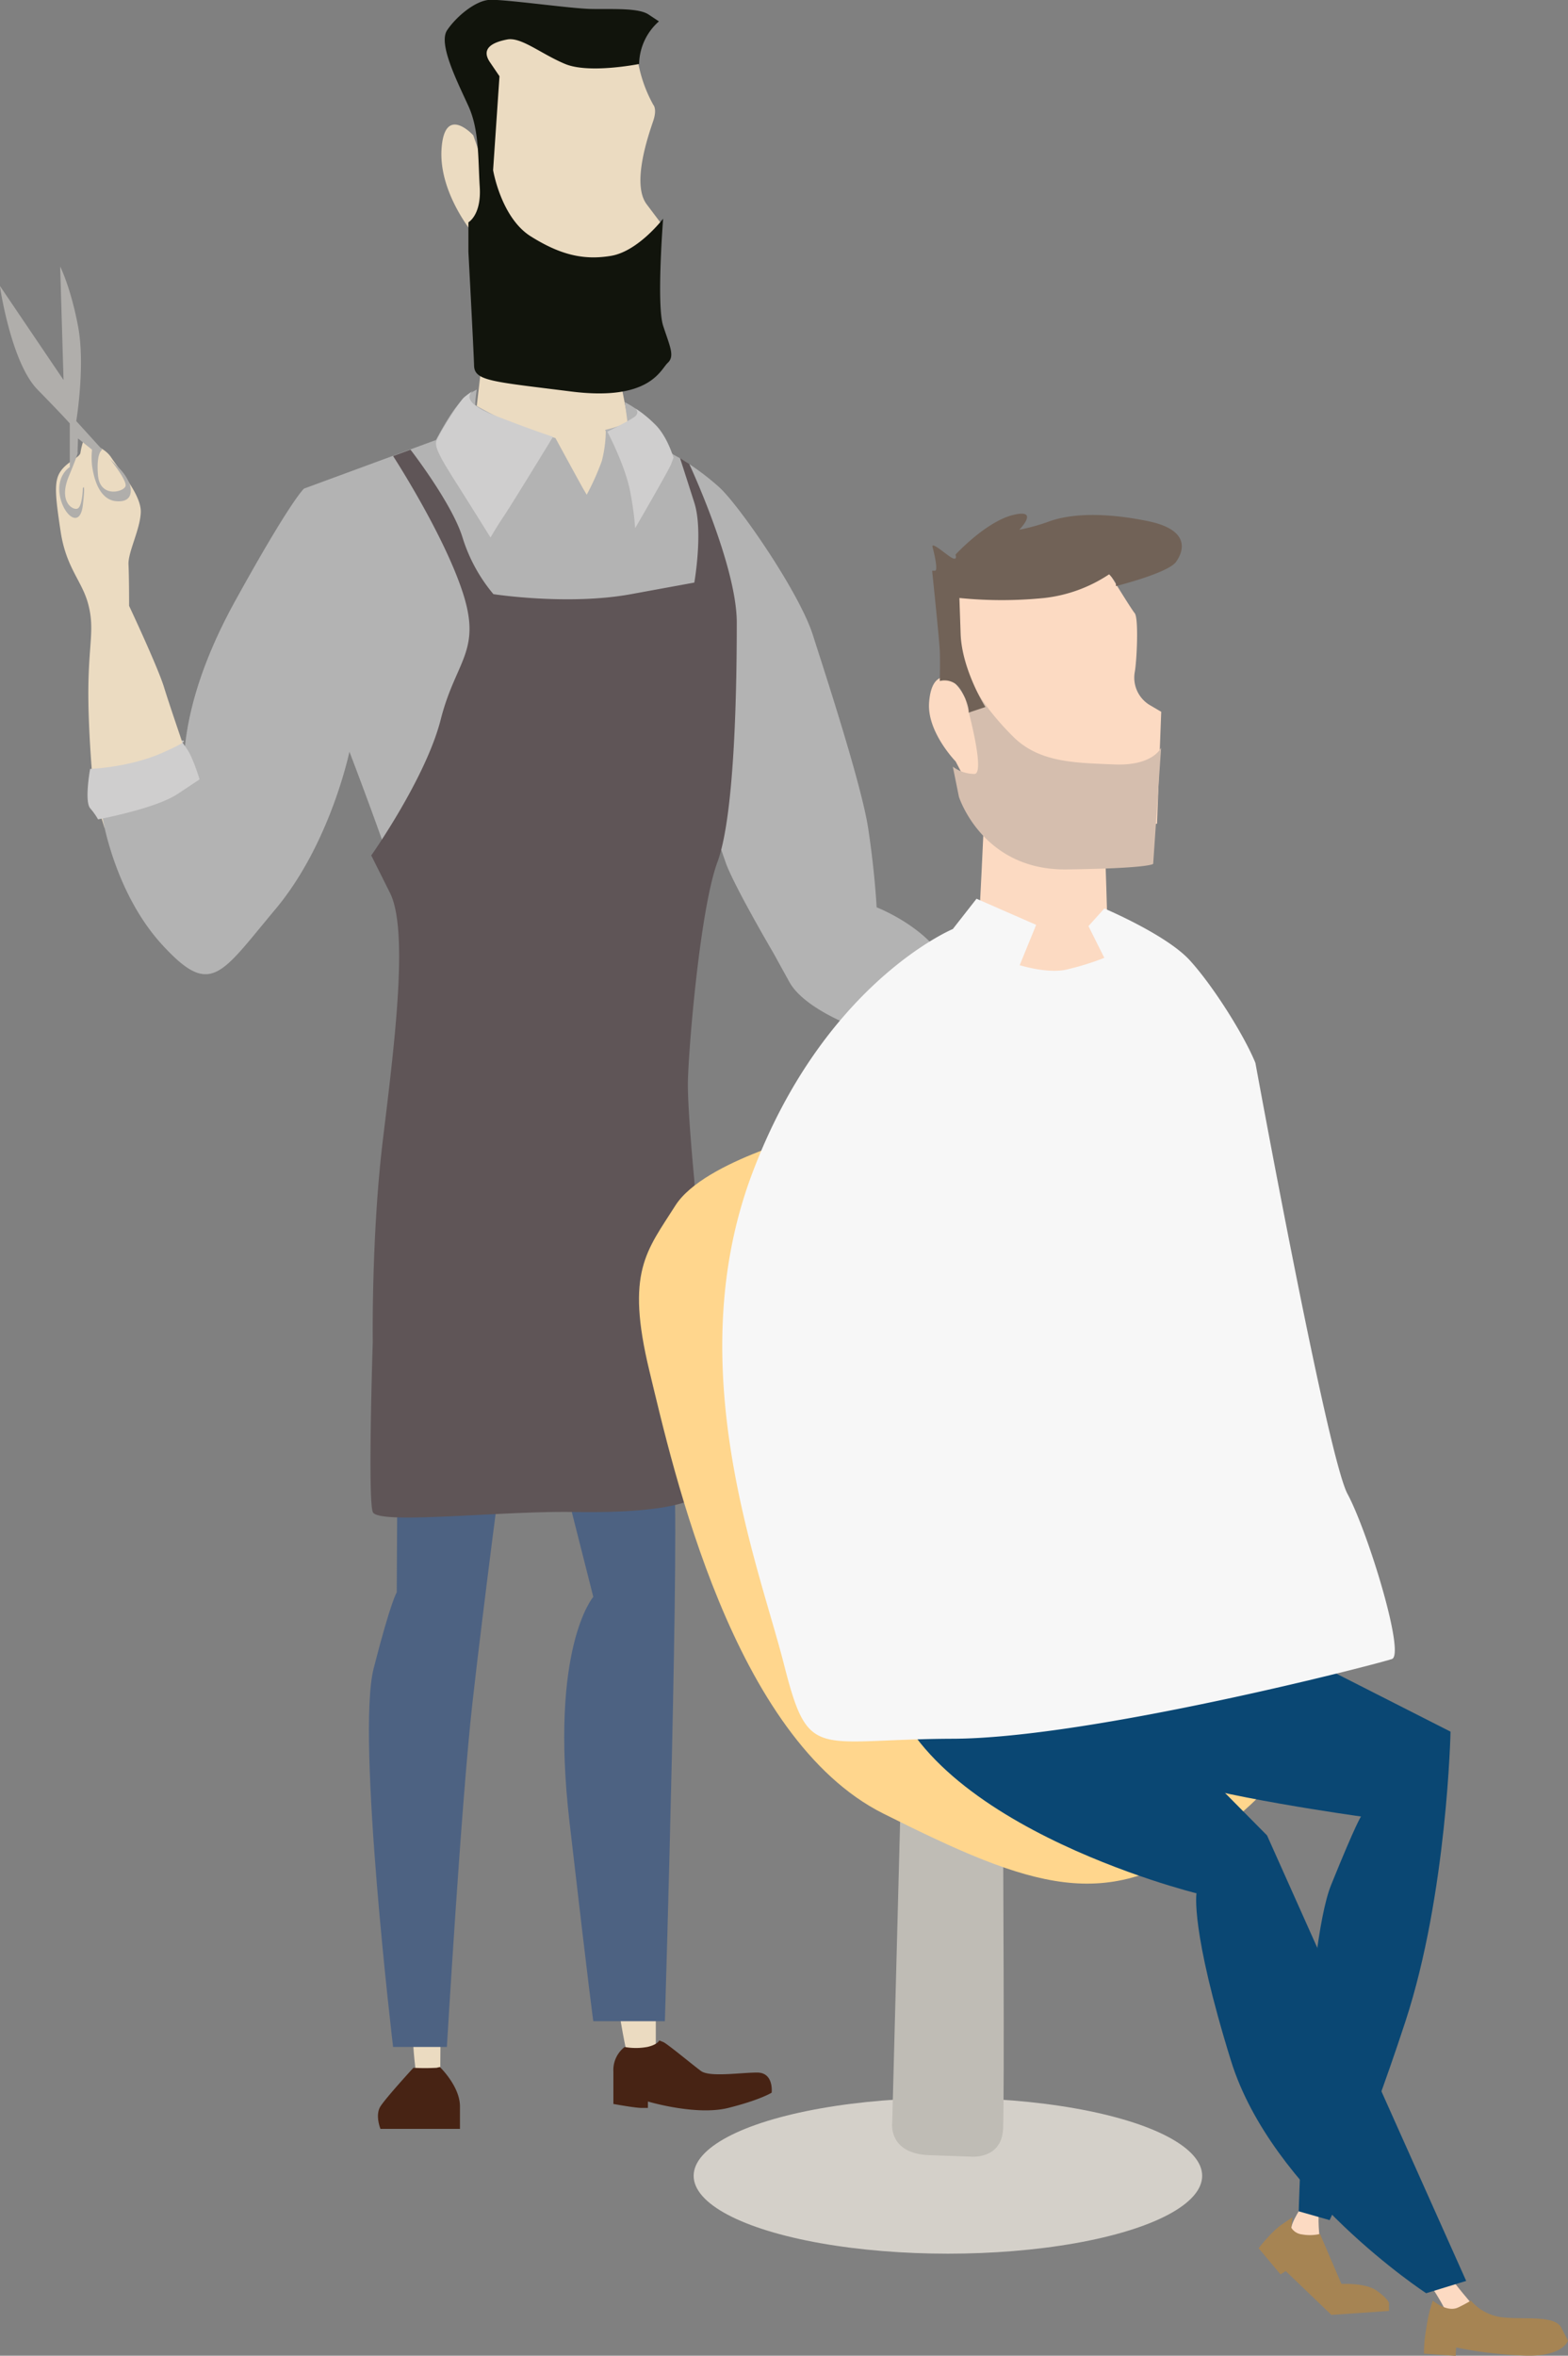 <svg xmlns="http://www.w3.org/2000/svg" viewBox="0 0 395.61 594.13">
  <rect x="0" y="0" width="395.61" height="594.13" fill="#808080" stroke="none"/>
  <defs>
    <style>
      .cls-1 {
        fill: #ebdbc1;
      }

      .cls-2 {
        fill: #11140c;
      }

      .cls-3 {
        fill: #b3b3b3;
      }

      .cls-4 {
        fill: #cfcece;
      }

      .cls-5 {
        fill: #4d6282;
      }

      .cls-6 {
        fill: #5f5557;
      }

      .cls-7 {
        fill: #472314;
      }

      .cls-8 {
        fill: #b0aeab;
      }

      .cls-9 {
        fill: #fcdac2;
      }

      .cls-10 {
        fill: #d5beae;
      }

      .cls-11 {
        fill: #716257;
      }

      .cls-12 {
        fill: #d4d0c9;
      }

      .cls-13 {
        fill: #bfbcb5;
      }

      .cls-14 {
        fill: #ffd68d;
      }

      .cls-15 {
        fill: #0a4773;
      }

      .cls-16 {
        fill: #f7f7f7;
      }

      .cls-17 {
        fill: #a68453;
      }
    </style>
  </defs>
  <g id="Layer_2" data-name="Layer 2">
    <path class="cls-1" d="M274.65,176.56s-4.47,6-3.73,10.94a34.78,34.78,0,0,0,3.73,10.2s1,1,0,4S269,217.59,273,222.81l3.93,5.22s-2.24,12.43-12.43,11.69-22.38,4.72-25.12-3a8.79,8.79,0,0,0-9.94-6.21s-9-10.5-8.21-21.78,8-3.34,8-3.34l2,5.72,1.74-11.19-2.49-15.66s1.74-4.23,2.74-4.48,15.89-.74,15.89-.74l16.43.25Z" transform="translate(-109.82 -171.26)"/>
    <path class="cls-1" d="M229.5,278.9l2-17.26h37.68l-3.16,4,3.16,16.11,4.89,20.42-22.29,13.23s-19.41-1.15-20.28-3.17-5.75-17.54-4.88-19S229.5,278.9,229.5,278.9Z" transform="translate(-109.82 -171.26)"/>
    <path class="cls-1" d="M130.75,282.77s5,.62,7.14,3.88,7.61,9.47,7.45,13.82-3.26,10.08-3.1,13.19.15,10.4.15,10.4,7.3,15.52,8.85,20.64S159.77,370,159.77,370l-18.62,12.58-5-2.64-1.86-6.06-.93-4s-1.4-14.59-1.24-25.61,1.55-14.43,0-20.48-5.59-9.16-7-18.47-1.71-12.73,0-15.21,4.81-3.42,5-4.66A17,17,0,0,1,130.75,282.77Z" transform="translate(-109.82 -171.26)"/>
    <path class="cls-1" d="M213.93,683.71a97.14,97.14,0,0,0,1.21,12.73c1.11,6.66,5.15,0,5.15,0l.61-3.64s.1-7.88,0-9.49S213.93,683.71,213.93,683.71Z" transform="translate(-109.82 -171.26)"/>
    <path class="cls-1" d="M265.94,678.06s1.41,9,2.22,11.51,4.74,1,5,.91a21.33,21.33,0,0,0,2.12-2.33V675.63Z" transform="translate(-109.82 -171.26)"/>
  </g>
  <g id="Layer_3" data-name="Layer 3">
    <path class="cls-2" d="M276.07,176.65a14.67,14.67,0,0,0-5,10.75s-12.58,2.52-18.65,0-11.09-6.86-14.64-6.18-6.75,2.18-4.35,5.72l2.41,3.55-1.61,23.68s2,12,9.5,16.7,13.38,6.07,20.25,4.92,13.15-9.38,13.15-9.38-1.71,21.74,0,27,3,7.66,1.15,9.38-4.46,9.72-24.37,7.21-24.37-2.63-24.48-6.52S228,234.76,228,234.76v-7.43s3.31-1.83,2.86-8.93S230.77,204.1,228,198s-7.67-15.67-5.38-19.1,7.09-7.44,10.64-7.67,20.36,2.18,25.62,2.29,11.9-.34,14.53,1.37Z" transform="translate(-109.82 -171.26)"/>
  </g>
  <g id="Layer_4" data-name="Layer 4">
    <path class="cls-3" d="M230.11,269.51s-.55,3.75-.33,3.92,8.51,4.86,13.26,6.3,6.91,2,6.91,2,6.68,12.26,7.18,13.09.72,1.22.72,1.22a64.92,64.92,0,0,0,3.81-8.51,31.68,31.68,0,0,0,1-7.46l-.16-.39a29.07,29.07,0,0,0,4.47-1.38l1.16-.61-.66-5a27.58,27.58,0,0,1,2.82,1.71l1.6,1.11s6.4,9.63,7.91,10.45l1.5.82a65.27,65.27,0,0,1,9.87,7.26c5.07,4.52,20.27,26.58,23.7,37.27s12.33,37.94,14,48.9S331,400.1,331,400.1s8.9,3.42,14.65,10-9.86,14.38-9.86,14.38l-8.63,6.44s-14.25-4.8-18.22-12.06l-4-7.26s-10-17-12.06-22.88l-2.05-5.89s-7.55,22.06-8.62,54l-1.07,32H207.84s1.06-15.46,5.06-28l4-12.53s1.06-5.33-2.4-19.45-16.52-48-16.52-48-4.8,23.18-18.66,39.71-16.25,22.38-28.51,9.06-15.19-32.52-15.19-32.52,19.45-9.32,20.25-11.72-.8-17.06,13.33-42.64,17.32-28.25,17.32-28.25l33.31-12.26s3.72-7.24,6.35-9.76A14.57,14.57,0,0,1,230.11,269.51Z" transform="translate(-109.82 -171.26)"/>
  </g>
  <g id="Layer_5" data-name="Layer 5">
    <path class="cls-4" d="M249.35,281.42s-10.16,16.65-12.27,19.8-3.5,5.61-3.5,5.61S229,299.47,225,293.16s-5.6-9.11-5.08-10.69,5.79-10,7-11a17.79,17.79,0,0,1,2.45-1.76s-4.65,2.46,5.21,6.31S249.35,281.42,249.35,281.42Z" transform="translate(-109.82 -171.26)"/>
    <path class="cls-4" d="M263.05,280.13s4.84,9.07,5.93,16a77.05,77.05,0,0,1,1.09,8.34s8.48-14.58,9.08-16.17l.59-1.6s-1.57-5.56-4.84-8.59a28.64,28.64,0,0,0-4.83-3.87s1.45,1.09-.36,2.3S263.05,280.13,263.05,280.13Z" transform="translate(-109.82 -171.26)"/>
    <path class="cls-4" d="M132.56,365.19s-1.48,8.09,0,9.91a17.28,17.28,0,0,1,2,2.81s14.37-2.65,20-6.36l5.62-3.72s-1.65-5.45-3.14-7.6l-1.48-2.15s3.3-.49-5,3.14S132.56,365.19,132.56,365.19Z" transform="translate(-109.82 -171.26)"/>
  </g>
  <g id="Layer_7" data-name="Layer 7">
    <path class="cls-5" d="M237,536.62s-5.2,39.33-8,64.28-6.43,86.63-6.43,86.63H209s-9.34-78.21-4.9-95.51,5.82-19.13,5.82-19.13l.15-28.62Z" transform="translate(-109.82 -171.26)"/>
    <path class="cls-5" d="M251.4,542l8.11,32s-11.09,12.78-6,56.82,6,50.21,6,50.21h18.06s4-131.45,2.12-139S251.4,542,251.4,542Z" transform="translate(-109.82 -171.26)"/>
  </g>
  <g id="Layer_6" data-name="Layer 6">
    <path class="cls-6" d="M213.39,284.67s10.47,13.5,13.13,22.16a41.18,41.18,0,0,0,7.79,14.28s18.83,2.92,34.74,0L285,318.19s2.28-13,0-20.14-3.61-11.25-3.61-11.25l2.32,1.46s12,25.7,12,40-.35,48.18-4.87,60.39-7.47,49-7.47,56.18,1.62,24,1.62,24,4.88,75.65,2,78.9-13.78,5.19-32.38,4.87-49.44,3.31-50.74,0,0-42.89,0-42.89-.38-26.9,2.57-51.14,6.51-52.63,1.78-62.1l-4.73-9.46s13.78-19.51,17.53-34.3,10.37-17.15,5.58-31.93S209,286.28,209,286.28Z" transform="translate(-109.82 -171.26)"/>
  </g>
  <g id="Layer_8" data-name="Layer 8">
    <path class="cls-7" d="M214.12,692.78a56.2,56.2,0,0,0,5.84,0l.84-.2s5.07,4.86,5.07,9.93v5.67H205.81s-1.42-3.44,0-5.67S214.12,692.78,214.12,692.78Z" transform="translate(-109.82 -171.26)"/>
    <path class="cls-7" d="M267.42,687.53a7.37,7.37,0,0,0-2.84,6.26v8.11s5.47,1,7.09,1h1.62v-1.62s12.16,3.65,20.27,1.62,10.95-3.85,10.95-3.85.6-5.07-3.65-5.07-12,1.22-14.19-.4-8.51-6.89-9.52-7.3l-1-.4s-.4,1.06-3,1.64A16.11,16.11,0,0,1,267.42,687.53Z" transform="translate(-109.82 -171.26)"/>
  </g>
  <g id="Layer_9" data-name="Layer 9">
    <path class="cls-8" d="M125,238.48l.85,28.62-16.07-23.75s2.8,19.31,9.5,26.16,8.15,8.55,8.15,8.55v11s-3.28,1.94-2.55,6.94,5.11,8.89,5.84,2.68,0-4.27,0-4.27-.12,4.63-1.34,5.12-4.87-1.71-2.19-8.16,2.19-6,2.19-6l.12-3.53,3.54,2.84a19.3,19.3,0,0,0,0,4c.24,1.58,1.21,8.65,6.21,9s3.28-4.38,3.28-4.38A12.21,12.21,0,0,0,140.5,290c-1.34-1.46-2.92-2.92-2.92-2.92s4.38,5.36,3.9,6.82-6.46,3-6.94-2.8,1.08-6.42,1.08-6.42l-6.56-7.22s2.31-13.88.48-23.75S125,238.48,125,238.48Z" transform="translate(-109.82 -171.26)"/>
  </g>
  <g id="Layer_10" data-name="Layer 10">
    <path class="cls-9" d="M386.57,310.73s8.47,13.94,9.53,15.17.53,12.35,0,15a8.07,8.07,0,0,0,3.7,8.12l3,1.76L401.74,379l-18.87,2.29-24.35-5.64L352.87,367l-1.94-3.7s-7.23-7.41-6.7-14.82,4.23-6.36,4.23-6.36,3.36.71,5.83,7.41,6.52,5.83,6.52,5.83-9.17-10.94-10.05-17.12-.83-18.7-.83-18.7,5.77-3.88,6.65-3.88S379.51,313,379.51,313Z" transform="translate(-109.82 -171.26)"/>
    <path class="cls-9" d="M358.09,378.1S357,402,356.58,407.87s21.68,15.45,26,16,12.06-13.19,12.06-13.19l-5.47-7.92s-.37-13.57-.56-16.77-12.25-3.77-12.25-3.77Z" transform="translate(-109.82 -171.26)"/>
    <path class="cls-9" d="M438.84,726.84s-3.72,5.42-3.16,6.77,7.11,2.26,7.11,2.26-.68-5.53,0-7.9S438.84,726.84,438.84,726.84Z" transform="translate(-109.82 -171.26)"/>
    <path class="cls-9" d="M469.64,745.91s5.42,8,5.31,9.48,7-2.14,7-2.14-5.87-6.77-7.11-9S469.64,745.91,469.64,745.91Z" transform="translate(-109.82 -171.26)"/>
  </g>
  <g id="Layer_12" data-name="Layer 12">
    <path class="cls-10" d="M353.34,347.46s5.32,18.8,2.36,19a9.29,9.29,0,0,1-5.48-1.84l1.54,7.61s5.91,18.59,27.18,18.31,21.83-1.41,21.83-1.41l2-29.29s-2,4.64-11.83,4.22-18.87-.42-25.49-7-9.26-11.56-9.26-11.56l-2.82,2" transform="translate(-109.82 -171.26)"/>
  </g>
  <g id="Layer_11" data-name="Layer 11">
    <path class="cls-11" d="M389.65,316.11s1.72,1.72,1.72,2.34v.63s13.13-3.28,15.16-6.1,3.59-8.12-7.19-10.31-19.07-1.88-24.54,0a48.57,48.57,0,0,1-7.81,2.19s5.31-5.4-1.56-3.72-14.54,10-14.54,10,.53,1.4-.67.93-5.58-4.53-5.11-2.81,1.41,5.94.63,5.94H345s1.82,17.5,1.93,20.16,0,7.66,0,7.66a4.82,4.82,0,0,1,5.58,2.65c2,3.75,1.71,5.32,1.71,5.32l4.22-1.41s-5.93-9.38-6.25-18.44l-.31-9.06a107.06,107.06,0,0,0,21.41,0A36.91,36.91,0,0,0,389.65,316.11Z" transform="translate(-109.82 -171.26)"/>
  </g>
  <g id="Layer_18" data-name="Layer 18">
    <ellipse class="cls-12" cx="239.16" cy="548.76" rx="64.15" ry="19.64"/>
  </g>
  <g id="Layer_17" data-name="Layer 17">
    <path class="cls-13" d="M337.16,621.6l-2.23,85s-1.12,7.83,9.32,8.21l10.44.37s7.84.84,8.21-7,0-74.27,0-74.27Z" transform="translate(-109.82 -171.26)"/>
  </g>
  <g id="Layer_16" data-name="Layer 16">
    <path class="cls-14" d="M317.1,456.65s-29.62,7.18-36.89,18.67S267.62,492,273.66,517s21.06,92.63,59,111.65,56.24,25.13,82.45,6.11,24.13-31.6,24.13-31.6l-6.18-40.92s-59.59-57.09-60.67-60S317.1,456.65,317.1,456.65Z" transform="translate(-109.82 -171.26)"/>
  </g>
  <g id="Layer_14" data-name="Layer 14">
    <path class="cls-15" d="M390.33,594.61l39.17,39.56,50.24,112.36-10.1,3.1S430.69,724.17,420.4,691s-8.7-42.23-8.7-42.23-74-18.2-78.73-58.15,45.89-17.81,45.89-17.81Z" transform="translate(-109.82 -171.26)"/>
    <path class="cls-15" d="M430.64,585.07,475.79,608s-.83,40.85-11.35,73-19.15,50.2-19.15,50.2l-7.8-2.22s1.79-66.53,8.17-82.31,7.55-17.27,7.55-17.27-38-5.26-49.61-10.14S375,591.08,376.89,590s38-12,38-12Z" transform="translate(-109.82 -171.26)"/>
  </g>
  <g id="Layer_13" data-name="Layer 13">
    <path class="cls-16" d="M356.2,397.93l15.05,6.59-4.16,10.17s6.88,2.15,11.61,1.15a68.78,68.78,0,0,0,9.74-3l-4-8,4-4.45s15.62,6.6,21.5,13,13.76,18.92,16.62,25.94c0,0,18.13,99.21,23.24,108.71s14.62,40.43,11.21,41.64-75.95,20-110.79,20.11-36.31,6-42.64-18.89-26.17-74.77-8.15-123.23,50.79-62.1,50.79-62.1Z" transform="translate(-109.82 -171.26)"/>
  </g>
  <g id="Layer_15" data-name="Layer 15">
    <path class="cls-17" d="M471.32,751.5s3.65,3.14,6.49,1.68a35.26,35.26,0,0,0,3.12-1.68,12.32,12.32,0,0,0,8.17,4.24c5.4.57,13-.63,14.65,2.61l1.68,3.24s-1.32,4.44-12.13,3.72a102.08,102.08,0,0,1-16.09-2l-.12,2.12-8-.56a33.49,33.49,0,0,1,.6-6.38A35.56,35.56,0,0,1,471.32,751.5Z" transform="translate(-109.82 -171.26)"/>
    <path class="cls-17" d="M442.86,734.69l5.41,12.61s6-.36,8.88,1.68,3.12,3.12,3.12,3.12v2l-14.53,1-11.52-11.05-1.32.84-5.53-6.61s3.24-4.2,5.89-6l2.64-1.8-.28,2.64a3.63,3.63,0,0,0,2.68,1.68A11.44,11.44,0,0,0,442.86,734.69Z" transform="translate(-109.82 -171.26)"/>
  </g>
</svg>
